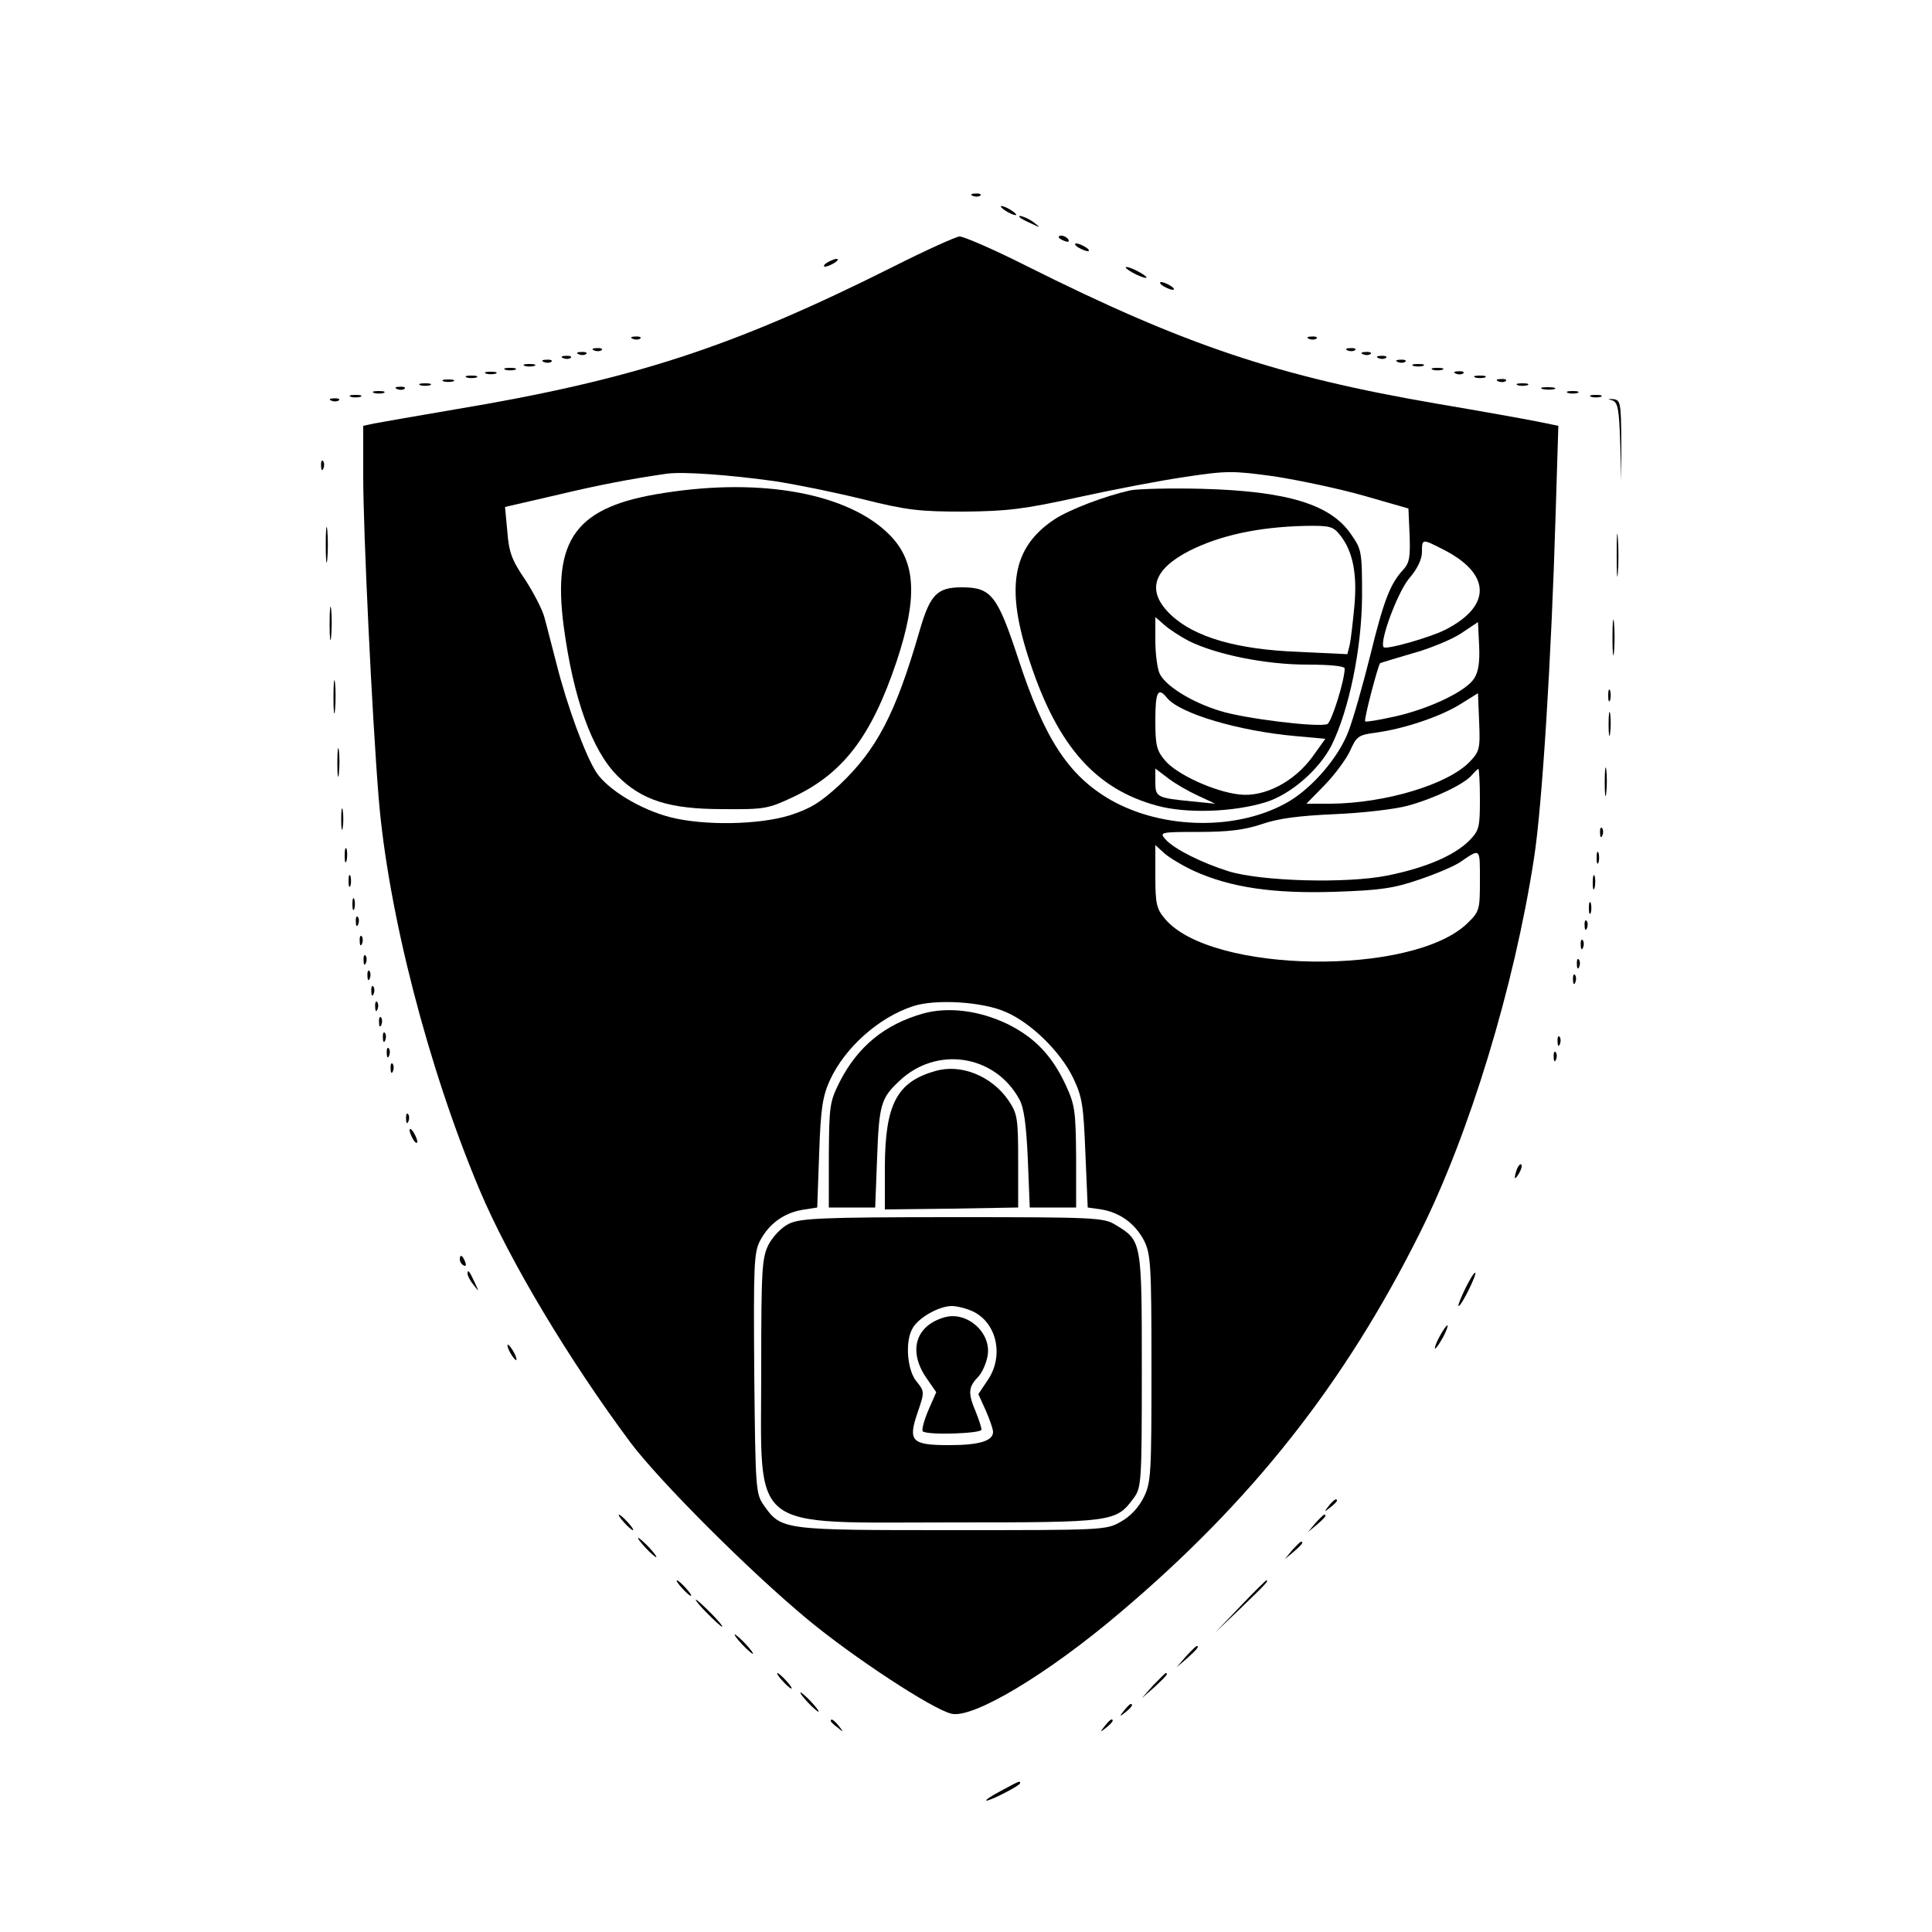 <?xml version="1.0" standalone="no"?>
<!DOCTYPE svg PUBLIC "-//W3C//DTD SVG 20010904//EN"
 "http://www.w3.org/TR/2001/REC-SVG-20010904/DTD/svg10.dtd">
<svg version="1.0" xmlns="http://www.w3.org/2000/svg"
 width="500pt" height="500pt" viewBox="0 0 500 500"
 preserveAspectRatio="xMidYMid meet">
<g transform="translate(0,500) scale(0.1,-0.1)"
fill="#000000" stroke="none">
<path d="M2518 4493 c7 -3 16 -2 19 1 4 3 -2 6 -13 5 -11 0 -14 -3 -6 -6z"/>
<path d="M2590 4466 c0 -3 9 -10 20 -16 11 -6 20 -8 20 -6 0 3 -9 10 -20 16
-11 6 -20 8 -20 6z"/>
<path d="M2641 4436 c2 -2 15 -9 29 -15 24 -11 24 -11 6 3 -16 13 -49 24 -35
12z"/>
<path d="M2310 4309 c-415 -208 -673 -292 -1135 -369 -99 -17 -192 -33 -207
-36 l-28 -6 0 -131 c0 -143 23 -623 40 -832 24 -295 128 -698 261 -1014 77
-183 233 -443 392 -656 75 -99 304 -329 457 -456 117 -97 322 -232 372 -244
55 -14 249 102 436 261 341 288 582 593 777 984 128 256 244 637 295 969 21
134 45 518 56 892 l7 227 -54 11 c-30 6 -146 27 -259 46 -414 71 -654 152
-1062 356 -87 44 -166 78 -175 77 -10 -1 -88 -36 -173 -79z m-307 -554 c54 -8
157 -29 230 -47 116 -29 148 -32 262 -32 111 1 154 6 295 37 91 20 216 44 279
53 106 16 122 16 230 1 64 -10 168 -32 231 -50 l115 -33 3 -68 c2 -57 0 -72
-16 -90 -34 -36 -51 -80 -86 -223 -19 -76 -44 -164 -56 -195 -25 -67 -92 -145
-154 -182 -129 -76 -325 -74 -462 4 -109 63 -171 158 -239 366 -54 164 -70
184 -146 184 -64 0 -82 -19 -109 -112 -62 -215 -111 -308 -207 -399 -50 -46
-76 -62 -129 -79 -81 -25 -223 -27 -309 -5 -78 20 -161 71 -191 115 -29 44
-77 175 -104 283 -12 45 -25 98 -31 119 -5 20 -28 64 -50 98 -35 51 -42 72
-46 124 l-6 64 130 30 c117 28 198 43 288 56 42 6 163 -3 278 -19z m1730 -176
c126 -63 129 -147 7 -209 -40 -20 -152 -52 -159 -45 -12 13 35 140 65 177 22
25 34 51 34 69 0 35 0 35 53 8z m82 -335 c-21 -33 -115 -78 -204 -98 -40 -9
-75 -15 -78 -13 -4 4 34 148 39 151 2 1 39 12 83 25 44 12 100 35 125 51 l45
30 3 -61 c2 -43 -2 -68 -13 -85z m-11 -215 c-56 -59 -219 -108 -361 -109 l-62
0 47 48 c26 27 56 67 66 89 17 38 22 41 67 47 74 10 168 42 219 74 l45 28 3
-74 c3 -69 1 -77 -24 -103z m26 -98 c0 -72 -2 -80 -27 -106 -39 -39 -113 -71
-213 -91 -105 -21 -325 -15 -410 11 -70 22 -140 57 -163 82 -17 19 -16 20 85
20 77 0 118 5 163 20 43 15 98 22 190 26 72 3 157 13 189 22 69 19 146 56 165
79 8 9 15 16 17 16 2 0 4 -35 4 -79z m-740 -185 c95 -43 205 -59 364 -54 119
4 153 9 220 32 44 15 91 35 105 45 53 36 51 38 51 -47 0 -76 -1 -81 -32 -111
-141 -138 -664 -131 -783 11 -22 26 -25 39 -25 111 l0 80 23 -21 c12 -11 47
-32 77 -46z m-487 -365 c65 -28 141 -102 174 -170 24 -50 27 -71 32 -196 l6
-140 35 -5 c49 -8 88 -37 111 -81 17 -35 19 -61 19 -330 0 -272 -1 -296 -20
-334 -13 -26 -34 -49 -59 -63 -38 -22 -46 -22 -436 -22 -439 0 -443 0 -488 64
-21 30 -22 39 -25 341 -2 280 -1 313 15 344 23 44 62 72 110 80 l38 6 5 140
c4 118 9 148 28 190 39 84 126 162 215 191 58 19 179 12 240 -15z"/>
<path d="M1717 3724 c-227 -35 -288 -118 -258 -346 25 -186 73 -320 139 -386
63 -63 134 -86 272 -86 109 -1 118 1 182 31 130 61 203 157 268 350 55 165 51
258 -16 327 -105 108 -329 151 -587 110z"/>
<path d="M2925 3731 c-66 -15 -156 -49 -196 -75 -110 -73 -128 -178 -63 -371
72 -217 170 -327 328 -370 76 -21 198 -17 282 9 64 20 137 83 170 147 45 91
78 249 79 385 0 117 -1 122 -29 162 -53 77 -165 111 -386 117 -80 2 -163 0
-185 -4z m544 -117 c32 -41 44 -99 36 -184 -4 -41 -9 -86 -12 -99 l-6 -24
-126 6 c-160 6 -270 38 -331 96 -64 61 -47 117 49 166 80 40 178 61 298 64 66
1 73 -1 92 -25z m-392 -273 c71 -35 198 -61 306 -61 61 0 97 -4 97 -10 0 -31
-34 -139 -45 -144 -24 -9 -213 14 -277 34 -75 23 -142 65 -157 97 -6 13 -11
52 -11 85 l0 61 23 -20 c12 -11 41 -30 64 -42z m-56 -148 c34 -40 185 -85 332
-98 l77 -7 -33 -46 c-47 -65 -125 -106 -190 -98 -64 7 -162 52 -192 88 -22 26
-25 40 -25 104 0 75 7 87 31 57z m79 -252 l45 -21 -60 6 c-91 9 -95 11 -95 50
l0 35 33 -25 c18 -14 53 -34 77 -45z"/>
<path d="M2389 2377 c-99 -28 -169 -85 -216 -177 -26 -52 -27 -62 -28 -190 l0
-135 60 0 60 0 5 130 c5 136 10 153 57 197 96 92 248 69 311 -47 12 -21 18
-66 22 -155 l5 -125 60 0 60 0 0 130 c-1 118 -3 135 -26 185 -36 78 -81 125
-152 160 -73 35 -153 45 -218 27z"/>
<path d="M2420 2228 c-99 -28 -129 -86 -130 -246 l0 -112 173 2 172 3 0 120
c0 111 -2 123 -25 157 -43 63 -123 96 -190 76z"/>
<path d="M2042 1833 c-19 -9 -41 -32 -53 -54 -17 -35 -19 -61 -19 -327 0 -422
-38 -392 495 -392 418 0 423 1 469 63 20 27 21 41 21 331 0 335 0 335 -68 376
-30 19 -53 20 -422 20 -340 0 -394 -3 -423 -17z m478 -228 c61 -31 78 -116 36
-177 l-24 -36 19 -42 c10 -23 19 -48 19 -56 0 -23 -36 -34 -113 -34 -98 0
-108 10 -82 85 18 53 18 54 -4 81 -23 29 -29 101 -10 135 14 28 69 59 102 59
15 0 41 -7 57 -15z"/>
<path d="M2445 1591 c-75 -21 -95 -86 -49 -155 l27 -39 -21 -48 c-11 -26 -17
-50 -14 -53 10 -11 152 -6 152 4 0 6 -7 27 -15 47 -20 47 -19 63 5 88 12 12
23 38 26 57 10 59 -53 115 -111 99z"/>
<path d="M2740 4386 c0 -2 7 -7 16 -10 8 -3 12 -2 9 4 -6 10 -25 14 -25 6z"/>
<path d="M2790 4360 c8 -5 20 -10 25 -10 6 0 3 5 -5 10 -8 5 -19 10 -25 10 -5
0 -3 -5 5 -10z"/>
<path d="M2140 4320 c-8 -5 -10 -10 -5 -10 6 0 17 5 25 10 8 5 11 10 5 10 -5
0 -17 -5 -25 -10z"/>
<path d="M2930 4295 c14 -8 30 -14 35 -14 6 0 -1 6 -15 14 -14 8 -29 14 -35
14 -5 0 1 -6 15 -14z"/>
<path d="M3010 4260 c8 -5 20 -10 25 -10 6 0 3 5 -5 10 -8 5 -19 10 -25 10 -5
0 -3 -5 5 -10z"/>
<path d="M1638 4123 c7 -3 16 -2 19 1 4 3 -2 6 -13 5 -11 0 -14 -3 -6 -6z"/>
<path d="M3388 4123 c7 -3 16 -2 19 1 4 3 -2 6 -13 5 -11 0 -14 -3 -6 -6z"/>
<path d="M1538 4093 c7 -3 16 -2 19 1 4 3 -2 6 -13 5 -11 0 -14 -3 -6 -6z"/>
<path d="M3488 4093 c7 -3 16 -2 19 1 4 3 -2 6 -13 5 -11 0 -14 -3 -6 -6z"/>
<path d="M1498 4083 c7 -3 16 -2 19 1 4 3 -2 6 -13 5 -11 0 -14 -3 -6 -6z"/>
<path d="M3528 4083 c7 -3 16 -2 19 1 4 3 -2 6 -13 5 -11 0 -14 -3 -6 -6z"/>
<path d="M1458 4073 c7 -3 16 -2 19 1 4 3 -2 6 -13 5 -11 0 -14 -3 -6 -6z"/>
<path d="M3568 4073 c7 -3 16 -2 19 1 4 3 -2 6 -13 5 -11 0 -14 -3 -6 -6z"/>
<path d="M1408 4063 c7 -3 16 -2 19 1 4 3 -2 6 -13 5 -11 0 -14 -3 -6 -6z"/>
<path d="M3618 4063 c7 -3 16 -2 19 1 4 3 -2 6 -13 5 -11 0 -14 -3 -6 -6z"/>
<path d="M1358 4053 c6 -2 18 -2 25 0 6 3 1 5 -13 5 -14 0 -19 -2 -12 -5z"/>
<path d="M3658 4053 c6 -2 18 -2 25 0 6 3 1 5 -13 5 -14 0 -19 -2 -12 -5z"/>
<path d="M1308 4043 c6 -2 18 -2 25 0 6 3 1 5 -13 5 -14 0 -19 -2 -12 -5z"/>
<path d="M3708 4043 c6 -2 18 -2 25 0 6 3 1 5 -13 5 -14 0 -19 -2 -12 -5z"/>
<path d="M1258 4033 c6 -2 18 -2 25 0 6 3 1 5 -13 5 -14 0 -19 -2 -12 -5z"/>
<path d="M3768 4033 c7 -3 16 -2 19 1 4 3 -2 6 -13 5 -11 0 -14 -3 -6 -6z"/>
<path d="M1208 4023 c6 -2 18 -2 25 0 6 3 1 5 -13 5 -14 0 -19 -2 -12 -5z"/>
<path d="M3818 4023 c6 -2 18 -2 25 0 6 3 1 5 -13 5 -14 0 -19 -2 -12 -5z"/>
<path d="M1148 4013 c6 -2 18 -2 25 0 6 3 1 5 -13 5 -14 0 -19 -2 -12 -5z"/>
<path d="M3878 4013 c7 -3 16 -2 19 1 4 3 -2 6 -13 5 -11 0 -14 -3 -6 -6z"/>
<path d="M1088 4003 c6 -2 18 -2 25 0 6 3 1 5 -13 5 -14 0 -19 -2 -12 -5z"/>
<path d="M3928 4003 c6 -2 18 -2 25 0 6 3 1 5 -13 5 -14 0 -19 -2 -12 -5z"/>
<path d="M1028 3993 c7 -3 16 -2 19 1 4 3 -2 6 -13 5 -11 0 -14 -3 -6 -6z"/>
<path d="M3993 3993 c9 -2 23 -2 30 0 6 3 -1 5 -18 5 -16 0 -22 -2 -12 -5z"/>
<path d="M968 3983 c6 -2 18 -2 25 0 6 3 1 5 -13 5 -14 0 -19 -2 -12 -5z"/>
<path d="M4058 3983 c6 -2 18 -2 25 0 6 3 1 5 -13 5 -14 0 -19 -2 -12 -5z"/>
<path d="M908 3973 c6 -2 18 -2 25 0 6 3 1 5 -13 5 -14 0 -19 -2 -12 -5z"/>
<path d="M4118 3973 c6 -2 18 -2 25 0 6 3 1 5 -13 5 -14 0 -19 -2 -12 -5z"/>
<path d="M858 3963 c7 -3 16 -2 19 1 4 3 -2 6 -13 5 -11 0 -14 -3 -6 -6z"/>
<path d="M4172 3964 c15 -5 18 -21 21 -107 l3 -102 0 105 c-1 97 -2 105 -21
107 -15 1 -16 1 -3 -3z"/>
<path d="M831 3794 c0 -11 3 -14 6 -6 3 7 2 16 -1 19 -3 4 -6 -2 -5 -13z"/>
<path d="M843 3590 c0 -41 2 -58 4 -37 2 20 2 54 0 75 -2 20 -4 3 -4 -38z"/>
<path d="M4184 3565 c0 -49 1 -71 3 -48 2 23 2 64 0 90 -2 26 -3 8 -3 -42z"/>
<path d="M853 3385 c0 -38 2 -53 4 -32 2 20 2 52 0 70 -2 17 -4 1 -4 -38z"/>
<path d="M4173 3350 c0 -41 2 -58 4 -37 2 20 2 54 0 75 -2 20 -4 3 -4 -38z"/>
<path d="M863 3195 c0 -38 2 -53 4 -32 2 20 2 52 0 70 -2 17 -4 1 -4 -38z"/>
<path d="M4162 3200 c0 -14 2 -19 5 -12 2 6 2 18 0 25 -3 6 -5 1 -5 -13z"/>
<path d="M4163 3125 c0 -27 2 -38 4 -22 2 15 2 37 0 50 -2 12 -4 0 -4 -28z"/>
<path d="M873 3025 c0 -33 2 -45 4 -27 2 18 2 45 0 60 -2 15 -4 0 -4 -33z"/>
<path d="M4153 2975 c0 -33 2 -45 4 -27 2 18 2 45 0 60 -2 15 -4 0 -4 -33z"/>
<path d="M883 2880 c0 -25 2 -35 4 -22 2 12 2 32 0 45 -2 12 -4 2 -4 -23z"/>
<path d="M4141 2844 c0 -11 3 -14 6 -6 3 7 2 16 -1 19 -3 4 -6 -2 -5 -13z"/>
<path d="M892 2785 c0 -16 2 -22 5 -12 2 9 2 23 0 30 -3 6 -5 -1 -5 -18z"/>
<path d="M4132 2780 c0 -14 2 -19 5 -12 2 6 2 18 0 25 -3 6 -5 1 -5 -13z"/>
<path d="M902 2720 c0 -14 2 -19 5 -12 2 6 2 18 0 25 -3 6 -5 1 -5 -13z"/>
<path d="M4122 2715 c0 -16 2 -22 5 -12 2 9 2 23 0 30 -3 6 -5 -1 -5 -18z"/>
<path d="M912 2660 c0 -14 2 -19 5 -12 2 6 2 18 0 25 -3 6 -5 1 -5 -13z"/>
<path d="M4112 2650 c0 -14 2 -19 5 -12 2 6 2 18 0 25 -3 6 -5 1 -5 -13z"/>
<path d="M921 2614 c0 -11 3 -14 6 -6 3 7 2 16 -1 19 -3 4 -6 -2 -5 -13z"/>
<path d="M4101 2604 c0 -11 3 -14 6 -6 3 7 2 16 -1 19 -3 4 -6 -2 -5 -13z"/>
<path d="M931 2564 c0 -11 3 -14 6 -6 3 7 2 16 -1 19 -3 4 -6 -2 -5 -13z"/>
<path d="M4091 2554 c0 -11 3 -14 6 -6 3 7 2 16 -1 19 -3 4 -6 -2 -5 -13z"/>
<path d="M941 2514 c0 -11 3 -14 6 -6 3 7 2 16 -1 19 -3 4 -6 -2 -5 -13z"/>
<path d="M4081 2504 c0 -11 3 -14 6 -6 3 7 2 16 -1 19 -3 4 -6 -2 -5 -13z"/>
<path d="M951 2474 c0 -11 3 -14 6 -6 3 7 2 16 -1 19 -3 4 -6 -2 -5 -13z"/>
<path d="M4071 2464 c0 -11 3 -14 6 -6 3 7 2 16 -1 19 -3 4 -6 -2 -5 -13z"/>
<path d="M961 2434 c0 -11 3 -14 6 -6 3 7 2 16 -1 19 -3 4 -6 -2 -5 -13z"/>
<path d="M971 2394 c0 -11 3 -14 6 -6 3 7 2 16 -1 19 -3 4 -6 -2 -5 -13z"/>
<path d="M981 2354 c0 -11 3 -14 6 -6 3 7 2 16 -1 19 -3 4 -6 -2 -5 -13z"/>
<path d="M991 2314 c0 -11 3 -14 6 -6 3 7 2 16 -1 19 -3 4 -6 -2 -5 -13z"/>
<path d="M4031 2304 c0 -11 3 -14 6 -6 3 7 2 16 -1 19 -3 4 -6 -2 -5 -13z"/>
<path d="M1001 2274 c0 -11 3 -14 6 -6 3 7 2 16 -1 19 -3 4 -6 -2 -5 -13z"/>
<path d="M4021 2264 c0 -11 3 -14 6 -6 3 7 2 16 -1 19 -3 4 -6 -2 -5 -13z"/>
<path d="M1011 2234 c0 -11 3 -14 6 -6 3 7 2 16 -1 19 -3 4 -6 -2 -5 -13z"/>
<path d="M1051 2104 c0 -11 3 -14 6 -6 3 7 2 16 -1 19 -3 4 -6 -2 -5 -13z"/>
<path d="M1060 2075 c0 -5 5 -17 10 -25 5 -8 10 -10 10 -5 0 6 -5 17 -10 25
-5 8 -10 11 -10 5z"/>
<path d="M3926 1975 c-9 -26 -7 -32 5 -12 6 10 9 21 6 23 -2 3 -7 -2 -11 -11z"/>
<path d="M1190 1741 c0 -6 4 -13 10 -16 6 -3 7 1 4 9 -7 18 -14 21 -14 7z"/>
<path d="M1210 1704 c0 -6 7 -19 16 -30 14 -18 14 -18 3 6 -14 31 -19 36 -19
24z"/>
<path d="M3792 1665 c-12 -25 -20 -45 -17 -45 7 0 47 81 43 86 -3 2 -14 -17
-26 -41z"/>
<path d="M3725 1540 c-9 -16 -13 -30 -11 -30 3 0 12 14 21 30 9 17 13 30 11
30 -3 0 -12 -13 -21 -30z"/>
<path d="M1320 1500 c6 -11 13 -20 16 -20 2 0 0 9 -6 20 -6 11 -13 20 -16 20
-2 0 0 -9 6 -20z"/>
<path d="M3439 1103 c-13 -16 -12 -17 4 -4 9 7 17 15 17 17 0 8 -8 3 -21 -13z"/>
<path d="M1615 1060 c10 -11 20 -20 23 -20 3 0 -3 9 -13 20 -10 11 -20 20 -23
20 -3 0 3 -9 13 -20z"/>
<path d="M3404 1058 l-19 -23 23 19 c21 18 27 26 19 26 -2 0 -12 -10 -23 -22z"/>
<path d="M1670 995 c13 -14 26 -25 28 -25 3 0 -5 11 -18 25 -13 14 -26 25 -28
25 -3 0 5 -11 18 -25z"/>
<path d="M3344 988 l-19 -23 23 19 c21 18 27 26 19 26 -2 0 -12 -10 -23 -22z"/>
<path d="M1765 890 c10 -11 20 -20 23 -20 3 0 -3 9 -13 20 -10 11 -20 20 -23
20 -3 0 3 -9 13 -20z"/>
<path d="M3210 843 l-65 -68 68 65 c62 60 72 70 64 70 -1 0 -32 -30 -67 -67z"/>
<path d="M1830 825 c19 -19 36 -35 39 -35 3 0 -10 16 -29 35 -19 19 -36 35
-39 35 -3 0 10 -16 29 -35z"/>
<path d="M1920 745 c13 -14 26 -25 28 -25 3 0 -5 11 -18 25 -13 14 -26 25 -28
25 -3 0 5 -11 18 -25z"/>
<path d="M3069 713 l-24 -28 28 24 c25 23 32 31 24 31 -2 0 -14 -12 -28 -27z"/>
<path d="M2025 650 c10 -11 20 -20 23 -20 3 0 -3 9 -13 20 -10 11 -20 20 -23
20 -3 0 3 -9 13 -20z"/>
<path d="M2984 638 l-29 -33 33 29 c30 28 37 36 29 36 -2 0 -16 -15 -33 -32z"/>
<path d="M2090 595 c13 -14 26 -25 28 -25 3 0 -5 11 -18 25 -13 14 -26 25 -28
25 -3 0 5 -11 18 -25z"/>
<path d="M2909 573 c-13 -16 -12 -17 4 -4 16 13 21 21 13 21 -2 0 -10 -8 -17
-17z"/>
<path d="M2150 546 c0 -2 8 -10 18 -17 15 -13 16 -12 3 4 -13 16 -21 21 -21
13z"/>
<path d="M2859 533 c-13 -16 -12 -17 4 -4 16 13 21 21 13 21 -2 0 -10 -8 -17
-17z"/>
<path d="M2590 365 c-25 -13 -41 -24 -37 -25 11 0 87 39 87 45 0 7 0 7 -50
-20z"/>
</g>
</svg>

